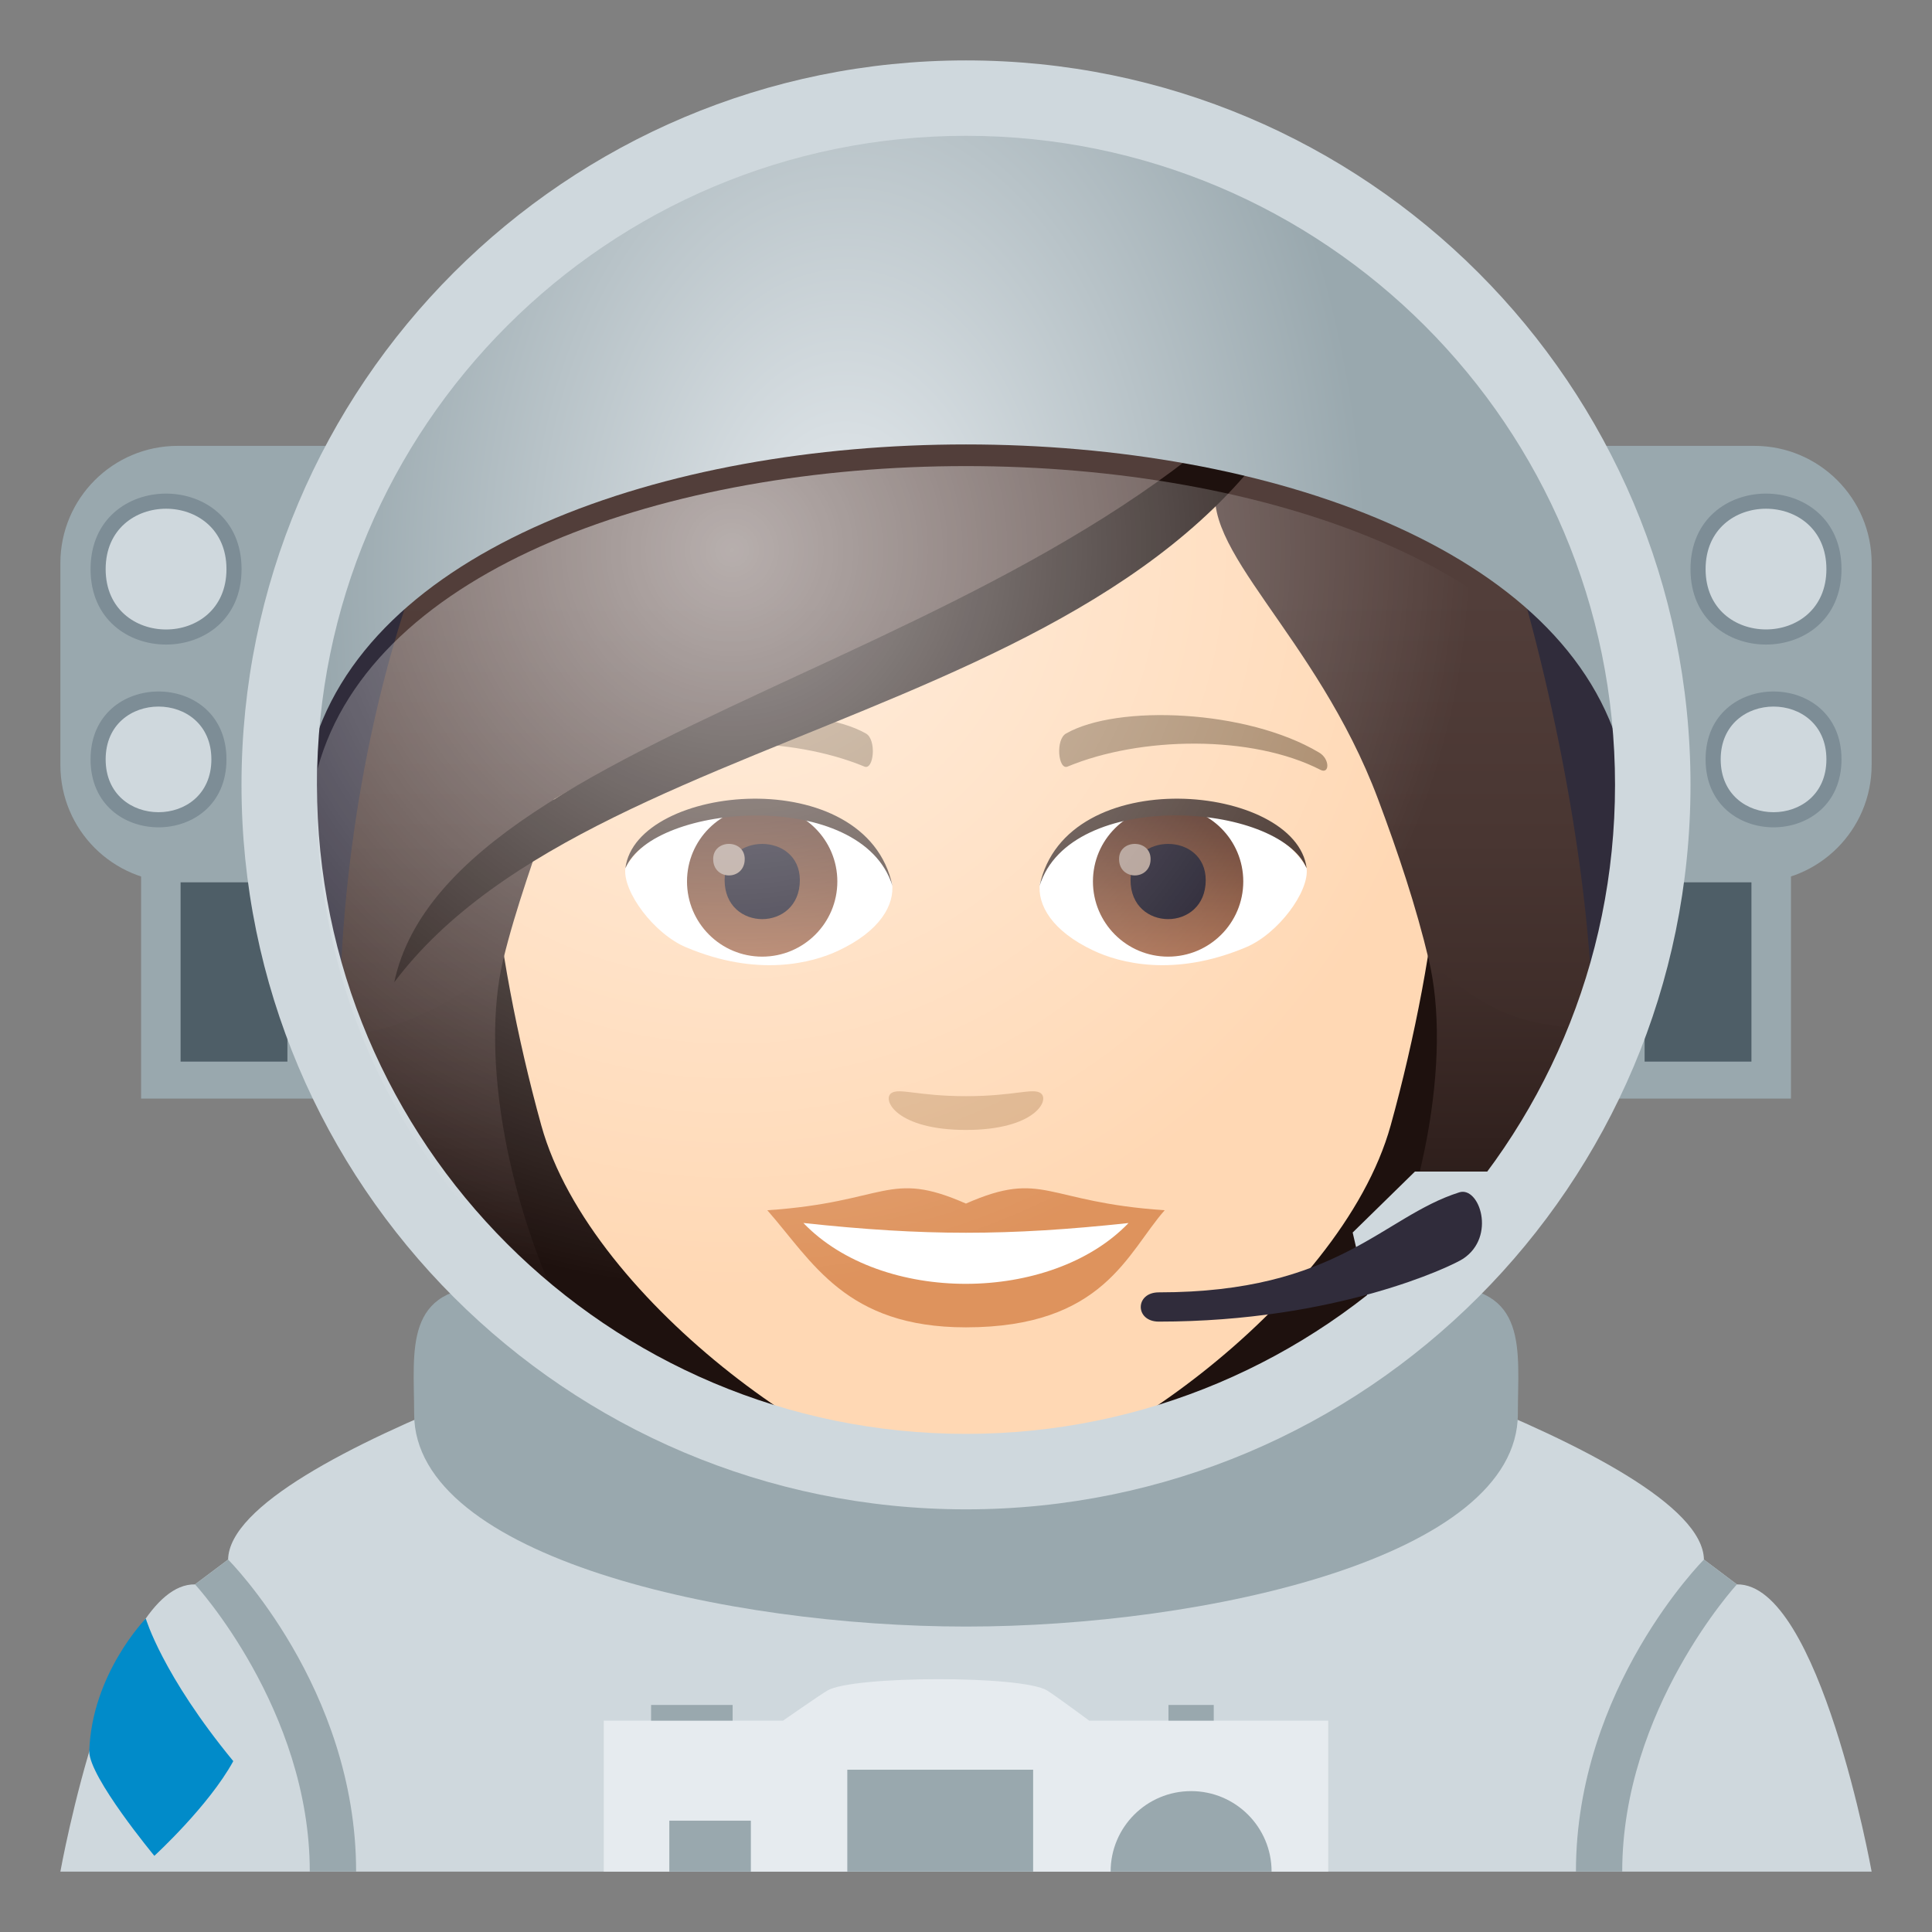 <?xml version="1.0" encoding="utf-8"?>
<!-- Generator: Adobe Illustrator 15.0.0, SVG Export Plug-In . SVG Version: 6.00 Build 0)  -->
<!DOCTYPE svg PUBLIC "-//W3C//DTD SVG 1.1//EN" "http://www.w3.org/Graphics/SVG/1.1/DTD/svg11.dtd">
<svg version="1.1" id="Layer_1" xmlns:x="http://ns.adobe.com/Extensibility/1.0/" xmlns:i="http://ns.adobe.com/AdobeIllustrator/10.0/" xmlns:graph="http://ns.adobe.com/Graphs/1.0/"
	 xmlns="http://www.w3.org/2000/svg" xmlns:xlink="http://www.w3.org/1999/xlink" xmlns:a="http://ns.adobe.com/AdobeSVGViewerExtensions/3.0/"
	 x="0px" y="0px" width="64px" height="64px" viewBox="0 0 64 64" enable-background="new 0 0 64 64" xml:space="preserve">
<rect x="0" y="0" width="64" height="64" fill="#808080" stroke="none"/>
<rect x="4.674" y="29.015" fill="#99A8AE" width="6.156" height="7.377"/>
<rect x="5.982" y="27.792" fill="#4E5E67" width="3.539" height="7.375"/>
<rect x="53.172" y="29.015" fill="#99A8AE" width="6.156" height="7.377"/>
<rect x="54.48" y="27.792" fill="#4E5E67" width="3.539" height="7.375"/>
<path fill="#CFD8DD" d="M57.537,52.485l-1.092-0.822c-0.064-3.563-16.264-8.25-16.264-8.25H23.818c0,0-16.197,4.688-16.262,8.25
	l-1.096,0.822C3.721,52.437,2,61.999,2,61.999h60C62,61.999,60.279,52.437,57.537,52.485z"/>
<path fill="#99A8AE" d="M11.797,61.999h-1.535c0-5.379-3.801-9.514-3.801-9.514l1.096-0.822
	C7.557,51.663,11.797,55.903,11.797,61.999z"/>
<path fill="#99A8AE" d="M52.205,61.999h1.533c0-5.379,3.799-9.514,3.799-9.514l-1.092-0.822
	C56.445,51.663,52.205,55.903,52.205,61.999z"/>
<path fill="#018BC9" d="M4.83,53.616c0,0-1.793,1.834-1.873,4.402c0,0.859,2.156,3.459,2.156,3.459s1.799-1.646,2.615-3.137
	C5.373,55.478,4.83,53.616,4.83,53.616z"/>
<path fill="#99A8AE" d="M47.67,42.608c-2.129,0-29.217,0-31.344,0c-2.984,0-2.607,2.113-2.607,4.227
	c0,4.756,10.385,7.047,18.281,7.047s18.281-2.291,18.281-7.047C50.281,44.722,50.658,42.608,47.67,42.608"/>
<path fill="#99A8AE" d="M62,25.341c0,2.148-1.74,3.887-3.887,3.887H5.887C3.74,29.228,2,27.489,2,25.341v-6.684
	c0-2.146,1.74-3.887,3.887-3.887h52.227c2.146,0,3.887,1.74,3.887,3.887V25.341z"/>
<circle fill="#302C3B" cx="32" cy="25.999" r="22"/>
<path fill="#7D8D96" d="M61.002,18.853c0,3.332-5.002,3.332-5.002,0C56,15.517,61.002,15.517,61.002,18.853z"/>
<path fill="#7D8D96" d="M61.002,25.155c0,3.002-4.502,3.002-4.502,0C56.5,22.157,61.002,22.157,61.002,25.155z"/>
<path fill="#CFD8DD" d="M60.502,18.853c0,2.664-4.002,2.664-4.002,0C56.5,16.185,60.502,16.185,60.502,18.853z"/>
<path fill="#CFD8DD" d="M60.502,25.155c0,2.334-3.502,2.334-3.502,0C57,22.823,60.502,22.823,60.502,25.155z"/>
<path fill="#7D8D96" d="M8.002,18.853c0,3.332-5.002,3.332-5.002,0C3,15.517,8.002,15.517,8.002,18.853z"/>
<path fill="#7D8D96" d="M7.502,25.155c0,3.002-4.502,3.002-4.502,0C3,22.157,7.502,22.157,7.502,25.155z"/>
<path fill="#CFD8DD" d="M7.502,18.853c0,2.666-4.002,2.666-4.002,0C3.5,16.185,7.502,16.185,7.502,18.853z"/>
<path fill="#CFD8DD" d="M7.002,25.155c0,2.334-3.502,2.334-3.502,0C3.5,22.823,7.002,22.823,7.002,25.155z"/>
<path fill="#E6EBEF" d="M44,61.999H20v-5h5.938c0,0,1.227-0.855,1.475-1c0.834-0.49,6.438-0.508,7.273,0
	c0.242,0.146,1.396,1,1.396,1H44V61.999z"/>
<rect x="28.068" y="58.624" fill="#99A8AE" width="6.156" height="3.375"/>
<rect x="22.172" y="60.312" fill="#99A8AE" width="2.701" height="1.688"/>
<rect x="21.568" y="56.479" fill="#99A8AE" width="2.701" height="0.52"/>
<rect x="38.707" y="56.479" fill="#99A8AE" width="1.5" height="0.52"/>
<path fill="#99A8AE" d="M39.457,59.333c-1.473,0-2.666,1.193-2.666,2.666h5.332C42.123,60.526,40.93,59.333,39.457,59.333z"/>
<path fill="#1E110E" d="M39.582,47.741c15.168-6.066,11.65-17.477,11.65-17.477H12.766c0,0-3.516,11.41,11.648,17.477H39.582z"/>
<linearGradient id="SVGID_1_" gradientUnits="userSpaceOnUse" x1="48.825" y1="44.967" x2="48.825" y2="14.632">
	<stop  offset="0.05" style="stop-color:#1E110E"/>
	<stop  offset="0.233" style="stop-color:#31211E"/>
	<stop  offset="0.522" style="stop-color:#493632"/>
	<stop  offset="0.7" style="stop-color:#523E3A"/>
	<a:midPointStop  offset="0.05" style="stop-color:#1E110E"/>
	<a:midPointStop  offset="0.4" style="stop-color:#1E110E"/>
	<a:midPointStop  offset="0.7" style="stop-color:#523E3A"/>
</linearGradient>
<path fill="url(#SVGID_1_)" d="M47.332,31.804c0.752,3.158-0.096,8.26-2.432,12.658l7.576-7.373c0,0,0.273-2.068,0.273-3.053
	L47.332,31.804z"/>
<linearGradient id="SVGID_2_" gradientUnits="userSpaceOnUse" x1="1765.64" y1="44.967" x2="1765.64" y2="14.632" gradientTransform="matrix(-1 0 0 1 1780.814 0)">
	<stop  offset="0.05" style="stop-color:#1E110E"/>
	<stop  offset="0.233" style="stop-color:#31211E"/>
	<stop  offset="0.522" style="stop-color:#493632"/>
	<stop  offset="0.7" style="stop-color:#523E3A"/>
	<a:midPointStop  offset="0.05" style="stop-color:#1E110E"/>
	<a:midPointStop  offset="0.4" style="stop-color:#1E110E"/>
	<a:midPointStop  offset="0.7" style="stop-color:#523E3A"/>
</linearGradient>
<path fill="url(#SVGID_2_)" d="M16.666,31.804c-0.75,3.158,0.098,8.258,2.434,12.658l-7.379-6.41c0,0-0.471-2.73-0.471-4.016
	L16.666,31.804z"/>
<path fill="#FFD8B4" d="M32,8.274c-11.006,0-16.307,8.963-15.645,20.486c0.137,2.314,0.781,5.656,1.576,8.52
	C19.582,43.231,28.291,49.224,32,49.224c3.707,0,12.416-5.992,14.068-11.943c0.795-2.863,1.439-6.205,1.574-8.52
	C48.305,17.237,43.006,8.274,32,8.274z"/>
<path fill="#DE935D" d="M31.998,39.87c-2.578-1.135-2.6-0.047-6.58,0.221c1.494,1.697,2.594,3.879,6.578,3.879
	c4.574,0,5.348-2.479,6.586-3.879C34.596,39.823,34.58,38.735,31.998,39.87z"/>
<path fill="#FFFFFF" d="M26.613,40.513c2.6,2.705,8.205,2.67,10.771,0.002C33.383,40.944,30.615,40.944,26.613,40.513z"/>
<path fill="#A88868" d="M43.693,24.927c-2.391-1.426-6.68-1.6-8.377-0.629c-0.359,0.195-0.262,1.225,0.049,1.096
	c2.42-1.006,6.107-1.057,8.379,0.109C44.049,25.655,44.057,25.134,43.693,24.927z"/>
<path fill="#A88868" d="M20.305,24.927c2.391-1.426,6.678-1.6,8.379-0.629c0.359,0.195,0.264,1.225-0.049,1.096
	c-2.422-1.006-6.105-1.059-8.381,0.109C19.949,25.655,19.943,25.134,20.305,24.927z"/>
<path fill="#DEB38A" d="M34.473,36.212c-0.262-0.184-0.877,0.1-2.475,0.1c-1.596,0-2.211-0.283-2.473-0.1
	c-0.314,0.221,0.184,1.219,2.473,1.219S34.789,36.435,34.473,36.212z"/>
<path id="Path_110_" fill="#FFFFFF" d="M29.551,29.249c0.094,0.729-0.4,1.592-1.77,2.238c-0.869,0.412-2.678,0.896-5.055-0.107
	c-1.064-0.447-2.104-1.846-2.01-2.619C22.004,26.331,28.346,25.976,29.551,29.249z"/>
<linearGradient id="Oval_1_" gradientUnits="userSpaceOnUse" x1="-424.58" y1="477.441" x2="-424.58" y2="478.199" gradientTransform="matrix(6.57 0 0 -6.57 2814.78 3168.528)">
	<stop  offset="0" style="stop-color:#A6694A"/>
	<stop  offset="1" style="stop-color:#4F2A1E"/>
	<a:midPointStop  offset="0" style="stop-color:#A6694A"/>
	<a:midPointStop  offset="0.5" style="stop-color:#A6694A"/>
	<a:midPointStop  offset="1" style="stop-color:#4F2A1E"/>
</linearGradient>
<circle id="Oval_10_" fill="url(#Oval_1_)" cx="25.248" cy="29.2" r="2.49"/>
<path id="Path_109_" fill="#1A1626" d="M24.004,29.155c0,1.723,2.492,1.723,2.492,0C26.496,27.556,24.004,27.556,24.004,29.155z"/>
<path id="Path_108_" fill="#AB968C" d="M23.625,28.456c0,0.725,1.045,0.725,1.045,0C24.67,27.788,23.625,27.788,23.625,28.456z"/>
<path id="Path_107_" fill="#45332C" d="M29.563,29.345c-1.012-3.25-7.908-2.77-8.846-0.584
	C21.064,25.962,28.701,25.222,29.563,29.345z"/>
<path id="Path_106_" fill="#FFFFFF" d="M34.447,29.249c-0.092,0.729,0.402,1.592,1.771,2.238c0.869,0.412,2.678,0.896,5.055-0.107
	c1.066-0.447,2.104-1.846,2.01-2.619C41.996,26.331,35.654,25.976,34.447,29.249z"/>
<linearGradient id="Oval_2_" gradientUnits="userSpaceOnUse" x1="-425.232" y1="477.441" x2="-425.232" y2="478.199" gradientTransform="matrix(6.57 0 0 -6.57 2832.511 3168.528)">
	<stop  offset="0" style="stop-color:#A6694A"/>
	<stop  offset="1" style="stop-color:#4F2A1E"/>
	<a:midPointStop  offset="0" style="stop-color:#A6694A"/>
	<a:midPointStop  offset="0.5" style="stop-color:#A6694A"/>
	<a:midPointStop  offset="1" style="stop-color:#4F2A1E"/>
</linearGradient>
<circle id="Oval_9_" fill="url(#Oval_2_)" cx="38.695" cy="29.2" r="2.49"/>
<path id="Path_105_" fill="#1A1626" d="M37.451,29.155c0,1.723,2.49,1.723,2.49,0C39.941,27.556,37.451,27.556,37.451,29.155z"/>
<path id="Path_84_" fill="#AB968C" d="M37.07,28.456c0,0.725,1.045,0.725,1.045,0C38.115,27.788,37.07,27.788,37.07,28.456z"/>
<path id="Path_83_" fill="#45332C" d="M34.438,29.345c1.01-3.248,7.902-2.783,8.846-0.584
	C42.934,25.962,35.299,25.222,34.438,29.345z"/>
<linearGradient id="SVGID_3_" gradientUnits="userSpaceOnUse" x1="32.001" y1="51.496" x2="32.001" y2="6.113">
	<stop  offset="0.05" style="stop-color:#1E110E"/>
	<stop  offset="0.233" style="stop-color:#31211E"/>
	<stop  offset="0.522" style="stop-color:#493632"/>
	<stop  offset="0.7" style="stop-color:#523E3A"/>
	<a:midPointStop  offset="0.05" style="stop-color:#1E110E"/>
	<a:midPointStop  offset="0.4" style="stop-color:#1E110E"/>
	<a:midPointStop  offset="0.7" style="stop-color:#523E3A"/>
</linearGradient>
<path fill="url(#SVGID_3_)" d="M44.385,9.884c1.258-1.795-9.387-5.582-19.438-3.023C14.908,9.159,11.25,24.2,11.25,34.036
	c0.898,0.713,4.396-1.064,5.416-2.232c0.416-1.723,1.072-3.494,1.684-5.328c7.539-4.365,16.07-5.393,21.992-10.617
	c-0.758,2.275,3.256,5.145,5.309,10.617c0.664,1.773,1.26,3.553,1.682,5.328c1.674,1.539,3.014,2.268,5.418,2.232
	C52.75,25.718,48.41,8.722,44.385,9.884z"/>
<path fill="#1E110E" d="M13.059,32.54c6.943-9.246,27.438-8.619,31.326-22.656C36.834,21.665,14.955,23.651,13.059,32.54z"/>
<radialGradient id="SVGID_4_" cx="28.001" cy="19.167" r="17.316" gradientTransform="matrix(1 0 0 1.5 0 -9.584)" gradientUnits="userSpaceOnUse">
	<stop  offset="0" style="stop-color:#E6EBEF"/>
	<stop  offset="0.193" style="stop-color:#D7DEE2"/>
	<stop  offset="1" style="stop-color:#99A8AE"/>
	<a:midPointStop  offset="0" style="stop-color:#E6EBEF"/>
	<a:midPointStop  offset="0.485" style="stop-color:#E6EBEF"/>
	<a:midPointStop  offset="1" style="stop-color:#99A8AE"/>
</radialGradient>
<path fill="url(#SVGID_4_)" d="M53.73,25.089c0.176-0.949,0.27-1.92,0.27-2.91c0-10.273-9.85-18.6-22-18.6s-22,8.326-22,18.6
	c0,0.99,0.094,1.961,0.27,2.91C13.76,11.267,50.242,11.267,53.73,25.089z"/>
<path fill="#CFD8DD" d="M32,2.001c-13.254,0-24,10.744-24,23.998s10.746,24,24,24s24-10.746,24-24S45.254,2.001,32,2.001z
	 M32,47.499c-11.873,0-21.5-9.627-21.5-21.5c0-11.875,9.627-21.5,21.5-21.5c11.875,0,21.5,9.625,21.5,21.5
	C53.5,37.872,43.875,47.499,32,47.499z"/>
<polygon fill="#CFD8DD" points="45.518,43.905 44.809,40.829 46.871,38.81 50.715,38.81 "/>
<path fill="#302C3B" d="M38.387,43.78c-0.797,0-0.797-0.969,0-0.969c5.953,0,7.391-2.5,9.953-3.313
	c0.666-0.211,1.234,1.469,0.125,2.201C48.09,41.946,44.262,43.78,38.387,43.78z"/>
<radialGradient id="SVGID_5_" cx="24.25" cy="18.219" r="31.086" gradientUnits="userSpaceOnUse">
	<stop  offset="0" style="stop-color:#FFFFFF;stop-opacity:0.73"/>
	<stop  offset="0.788" style="stop-color:#FFFFFF;stop-opacity:0"/>
	<a:midPointStop  offset="0" style="stop-color:#FFFFFF;stop-opacity:0.73"/>
	<a:midPointStop  offset="0.485" style="stop-color:#FFFFFF;stop-opacity:0.73"/>
	<a:midPointStop  offset="0.788" style="stop-color:#FFFFFF;stop-opacity:0"/>
</radialGradient>
<path opacity="0.8" fill="url(#SVGID_5_)" d="M10.521,25.462c-0.016,0.34-0.025,0.68-0.025,1.023
	c0,11.908,9.627,21.014,21.504,21.014c11.875,0,21.504-9.105,21.504-21.014c0-0.344-0.01-0.684-0.025-1.023
	C49.828,12.099,14.172,12.099,10.521,25.462z"/>
</svg>
